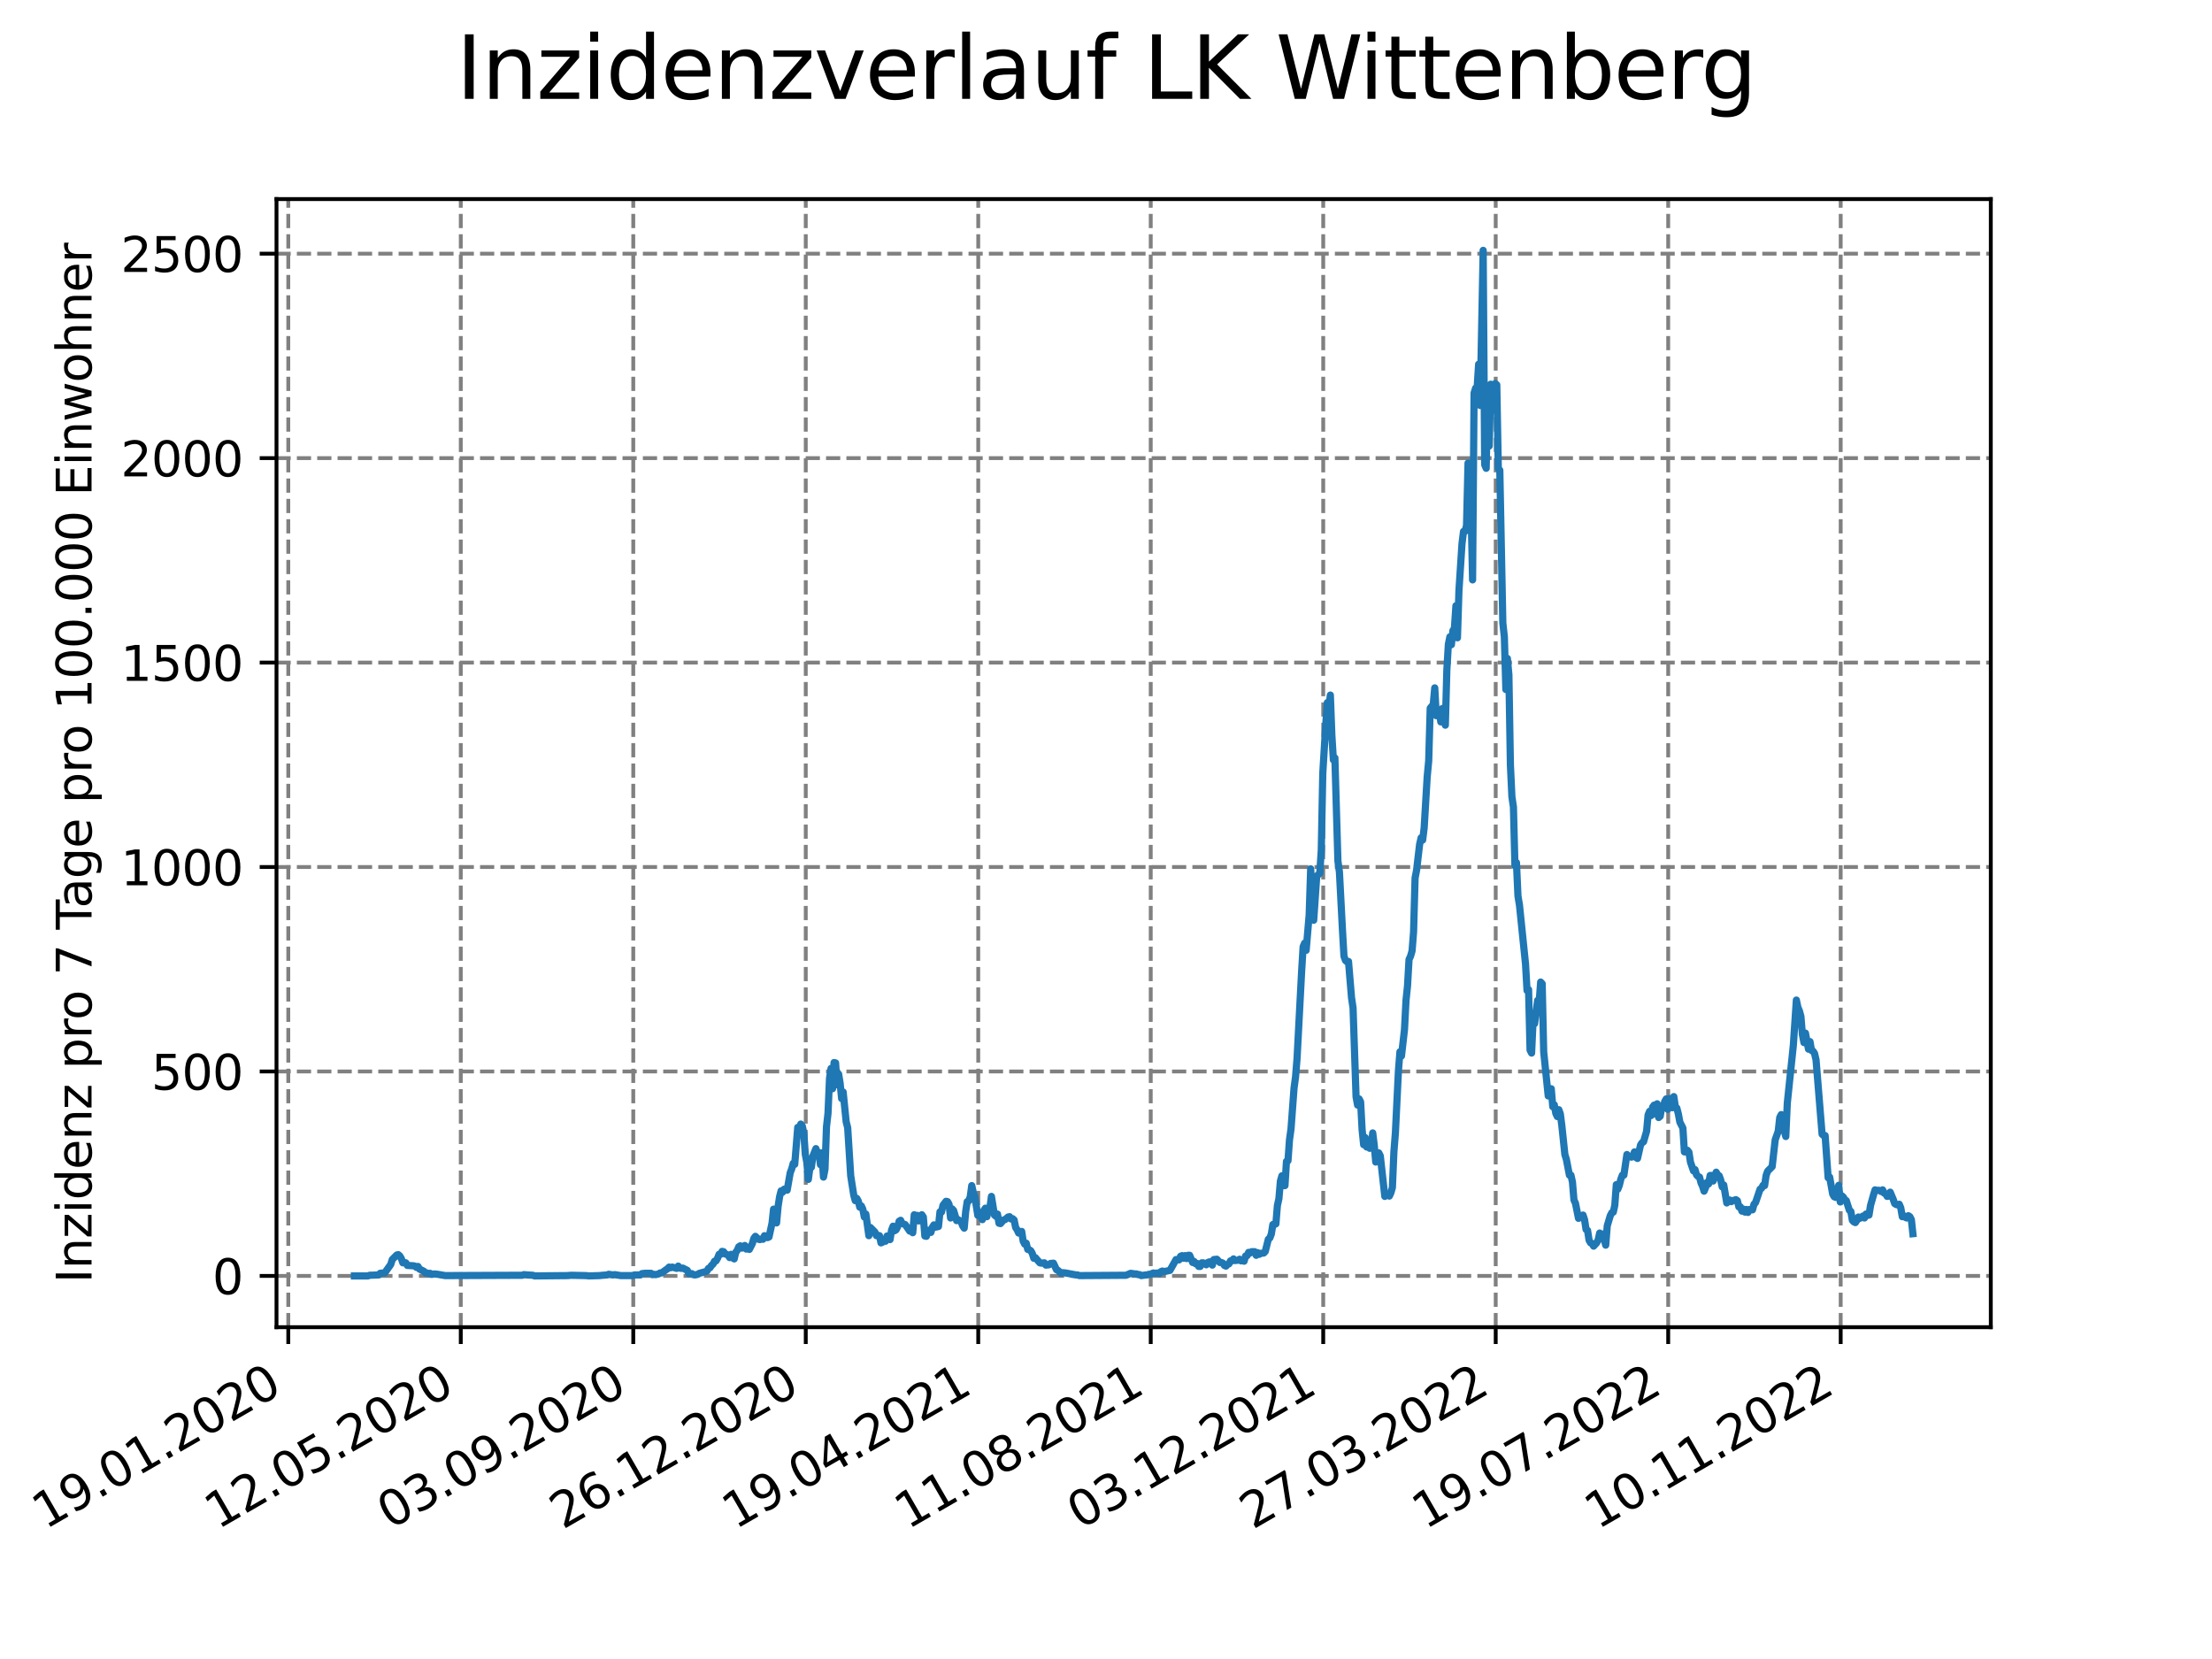 <?xml version="1.0" encoding="utf-8" standalone="no"?>
<!DOCTYPE svg PUBLIC "-//W3C//DTD SVG 1.1//EN"
  "http://www.w3.org/Graphics/SVG/1.1/DTD/svg11.dtd">
<svg xmlns:xlink="http://www.w3.org/1999/xlink" width="460.8pt" height="345.6pt" viewBox="0 0 460.8 345.6" xmlns="http://www.w3.org/2000/svg" version="1.1">
 <defs>
  <style type="text/css">*{stroke-linejoin: round; stroke-linecap: butt}</style>
 </defs>
 <g id="figure_1">
  <g id="patch_1">
   <path d="M 0 345.6 
L 460.8 345.6 
L 460.8 0 
L 0 0 
z
" style="fill: #ffffff"/>
  </g>
  <g id="axes_1">
   <g id="patch_2">
    <path d="M 57.6 276.48 
L 414.72 276.48 
L 414.72 41.472 
L 57.6 41.472 
z
" style="fill: #ffffff"/>
   </g>
   <g id="matplotlib.axis_1">
    <g id="xtick_1">
     <g id="line2d_1">
      <path d="M 60.056 276.48 
L 60.056 41.472 
" clip-path="url(#p9114f74425)" style="fill: none; stroke-dasharray: 2.96,1.28; stroke-dashoffset: 0; stroke: #808080; stroke-width: 0.8"/>
     </g>
     <g id="line2d_2">
      <defs>
       <path id="mb048b7b4c1" d="M 0 0 
L 0 3.5 
" style="stroke: #000000; stroke-width: 0.8"/>
      </defs>
      <g>
       <use xlink:href="#mb048b7b4c1" x="60.056" y="276.48" style="stroke: #000000; stroke-width: 0.8"/>
      </g>
     </g>
     <g id="text_1">
      <!-- 19.01.2020 -->
      <g transform="translate(9.431 318.689) rotate(-30) scale(0.1 -0.1)">
       <defs>
        <path id="DejaVuSans-31" d="M 794 531 
L 1825 531 
L 1825 4091 
L 703 3866 
L 703 4441 
L 1819 4666 
L 2450 4666 
L 2450 531 
L 3481 531 
L 3481 0 
L 794 0 
L 794 531 
z
" transform="scale(0.016)"/>
        <path id="DejaVuSans-39" d="M 703 97 
L 703 672 
Q 941 559 1184 500 
Q 1428 441 1663 441 
Q 2288 441 2617 861 
Q 2947 1281 2994 2138 
Q 2813 1869 2534 1725 
Q 2256 1581 1919 1581 
Q 1219 1581 811 2004 
Q 403 2428 403 3163 
Q 403 3881 828 4315 
Q 1253 4750 1959 4750 
Q 2769 4750 3195 4129 
Q 3622 3509 3622 2328 
Q 3622 1225 3098 567 
Q 2575 -91 1691 -91 
Q 1453 -91 1209 -44 
Q 966 3 703 97 
z
M 1959 2075 
Q 2384 2075 2632 2365 
Q 2881 2656 2881 3163 
Q 2881 3666 2632 3958 
Q 2384 4250 1959 4250 
Q 1534 4250 1286 3958 
Q 1038 3666 1038 3163 
Q 1038 2656 1286 2365 
Q 1534 2075 1959 2075 
z
" transform="scale(0.016)"/>
        <path id="DejaVuSans-2e" d="M 684 794 
L 1344 794 
L 1344 0 
L 684 0 
L 684 794 
z
" transform="scale(0.016)"/>
        <path id="DejaVuSans-30" d="M 2034 4250 
Q 1547 4250 1301 3770 
Q 1056 3291 1056 2328 
Q 1056 1369 1301 889 
Q 1547 409 2034 409 
Q 2525 409 2770 889 
Q 3016 1369 3016 2328 
Q 3016 3291 2770 3770 
Q 2525 4250 2034 4250 
z
M 2034 4750 
Q 2819 4750 3233 4129 
Q 3647 3509 3647 2328 
Q 3647 1150 3233 529 
Q 2819 -91 2034 -91 
Q 1250 -91 836 529 
Q 422 1150 422 2328 
Q 422 3509 836 4129 
Q 1250 4750 2034 4750 
z
" transform="scale(0.016)"/>
        <path id="DejaVuSans-32" d="M 1228 531 
L 3431 531 
L 3431 0 
L 469 0 
L 469 531 
Q 828 903 1448 1529 
Q 2069 2156 2228 2338 
Q 2531 2678 2651 2914 
Q 2772 3150 2772 3378 
Q 2772 3750 2511 3984 
Q 2250 4219 1831 4219 
Q 1534 4219 1204 4116 
Q 875 4013 500 3803 
L 500 4441 
Q 881 4594 1212 4672 
Q 1544 4750 1819 4750 
Q 2544 4750 2975 4387 
Q 3406 4025 3406 3419 
Q 3406 3131 3298 2873 
Q 3191 2616 2906 2266 
Q 2828 2175 2409 1742 
Q 1991 1309 1228 531 
z
" transform="scale(0.016)"/>
       </defs>
       <use xlink:href="#DejaVuSans-31"/>
       <use xlink:href="#DejaVuSans-39" x="63.623"/>
       <use xlink:href="#DejaVuSans-2e" x="127.246"/>
       <use xlink:href="#DejaVuSans-30" x="159.033"/>
       <use xlink:href="#DejaVuSans-31" x="222.656"/>
       <use xlink:href="#DejaVuSans-2e" x="286.279"/>
       <use xlink:href="#DejaVuSans-32" x="318.066"/>
       <use xlink:href="#DejaVuSans-30" x="381.689"/>
       <use xlink:href="#DejaVuSans-32" x="445.312"/>
       <use xlink:href="#DejaVuSans-30" x="508.936"/>
      </g>
     </g>
    </g>
    <g id="xtick_2">
     <g id="line2d_3">
      <path d="M 95.989 276.48 
L 95.989 41.472 
" clip-path="url(#p9114f74425)" style="fill: none; stroke-dasharray: 2.96,1.28; stroke-dashoffset: 0; stroke: #808080; stroke-width: 0.8"/>
     </g>
     <g id="line2d_4">
      <g>
       <use xlink:href="#mb048b7b4c1" x="95.989" y="276.48" style="stroke: #000000; stroke-width: 0.8"/>
      </g>
     </g>
     <g id="text_2">
      <!-- 12.05.2020 -->
      <g transform="translate(45.363 318.689) rotate(-30) scale(0.1 -0.1)">
       <defs>
        <path id="DejaVuSans-35" d="M 691 4666 
L 3169 4666 
L 3169 4134 
L 1269 4134 
L 1269 2991 
Q 1406 3038 1543 3061 
Q 1681 3084 1819 3084 
Q 2600 3084 3056 2656 
Q 3513 2228 3513 1497 
Q 3513 744 3044 326 
Q 2575 -91 1722 -91 
Q 1428 -91 1123 -41 
Q 819 9 494 109 
L 494 744 
Q 775 591 1075 516 
Q 1375 441 1709 441 
Q 2250 441 2565 725 
Q 2881 1009 2881 1497 
Q 2881 1984 2565 2268 
Q 2250 2553 1709 2553 
Q 1456 2553 1204 2497 
Q 953 2441 691 2322 
L 691 4666 
z
" transform="scale(0.016)"/>
       </defs>
       <use xlink:href="#DejaVuSans-31"/>
       <use xlink:href="#DejaVuSans-32" x="63.623"/>
       <use xlink:href="#DejaVuSans-2e" x="127.246"/>
       <use xlink:href="#DejaVuSans-30" x="159.033"/>
       <use xlink:href="#DejaVuSans-35" x="222.656"/>
       <use xlink:href="#DejaVuSans-2e" x="286.279"/>
       <use xlink:href="#DejaVuSans-32" x="318.066"/>
       <use xlink:href="#DejaVuSans-30" x="381.689"/>
       <use xlink:href="#DejaVuSans-32" x="445.312"/>
       <use xlink:href="#DejaVuSans-30" x="508.936"/>
      </g>
     </g>
    </g>
    <g id="xtick_3">
     <g id="line2d_5">
      <path d="M 131.921 276.48 
L 131.921 41.472 
" clip-path="url(#p9114f74425)" style="fill: none; stroke-dasharray: 2.96,1.28; stroke-dashoffset: 0; stroke: #808080; stroke-width: 0.8"/>
     </g>
     <g id="line2d_6">
      <g>
       <use xlink:href="#mb048b7b4c1" x="131.921" y="276.48" style="stroke: #000000; stroke-width: 0.8"/>
      </g>
     </g>
     <g id="text_3">
      <!-- 03.09.2020 -->
      <g transform="translate(81.296 318.689) rotate(-30) scale(0.1 -0.1)">
       <defs>
        <path id="DejaVuSans-33" d="M 2597 2516 
Q 3050 2419 3304 2112 
Q 3559 1806 3559 1356 
Q 3559 666 3084 287 
Q 2609 -91 1734 -91 
Q 1441 -91 1130 -33 
Q 819 25 488 141 
L 488 750 
Q 750 597 1062 519 
Q 1375 441 1716 441 
Q 2309 441 2620 675 
Q 2931 909 2931 1356 
Q 2931 1769 2642 2001 
Q 2353 2234 1838 2234 
L 1294 2234 
L 1294 2753 
L 1863 2753 
Q 2328 2753 2575 2939 
Q 2822 3125 2822 3475 
Q 2822 3834 2567 4026 
Q 2313 4219 1838 4219 
Q 1578 4219 1281 4162 
Q 984 4106 628 3988 
L 628 4550 
Q 988 4650 1302 4700 
Q 1616 4750 1894 4750 
Q 2613 4750 3031 4423 
Q 3450 4097 3450 3541 
Q 3450 3153 3228 2886 
Q 3006 2619 2597 2516 
z
" transform="scale(0.016)"/>
       </defs>
       <use xlink:href="#DejaVuSans-30"/>
       <use xlink:href="#DejaVuSans-33" x="63.623"/>
       <use xlink:href="#DejaVuSans-2e" x="127.246"/>
       <use xlink:href="#DejaVuSans-30" x="159.033"/>
       <use xlink:href="#DejaVuSans-39" x="222.656"/>
       <use xlink:href="#DejaVuSans-2e" x="286.279"/>
       <use xlink:href="#DejaVuSans-32" x="318.066"/>
       <use xlink:href="#DejaVuSans-30" x="381.689"/>
       <use xlink:href="#DejaVuSans-32" x="445.312"/>
       <use xlink:href="#DejaVuSans-30" x="508.936"/>
      </g>
     </g>
    </g>
    <g id="xtick_4">
     <g id="line2d_7">
      <path d="M 167.854 276.48 
L 167.854 41.472 
" clip-path="url(#p9114f74425)" style="fill: none; stroke-dasharray: 2.96,1.28; stroke-dashoffset: 0; stroke: #808080; stroke-width: 0.8"/>
     </g>
     <g id="line2d_8">
      <g>
       <use xlink:href="#mb048b7b4c1" x="167.854" y="276.48" style="stroke: #000000; stroke-width: 0.8"/>
      </g>
     </g>
     <g id="text_4">
      <!-- 26.12.2020 -->
      <g transform="translate(117.229 318.689) rotate(-30) scale(0.1 -0.1)">
       <defs>
        <path id="DejaVuSans-36" d="M 2113 2584 
Q 1688 2584 1439 2293 
Q 1191 2003 1191 1497 
Q 1191 994 1439 701 
Q 1688 409 2113 409 
Q 2538 409 2786 701 
Q 3034 994 3034 1497 
Q 3034 2003 2786 2293 
Q 2538 2584 2113 2584 
z
M 3366 4563 
L 3366 3988 
Q 3128 4100 2886 4159 
Q 2644 4219 2406 4219 
Q 1781 4219 1451 3797 
Q 1122 3375 1075 2522 
Q 1259 2794 1537 2939 
Q 1816 3084 2150 3084 
Q 2853 3084 3261 2657 
Q 3669 2231 3669 1497 
Q 3669 778 3244 343 
Q 2819 -91 2113 -91 
Q 1303 -91 875 529 
Q 447 1150 447 2328 
Q 447 3434 972 4092 
Q 1497 4750 2381 4750 
Q 2619 4750 2861 4703 
Q 3103 4656 3366 4563 
z
" transform="scale(0.016)"/>
       </defs>
       <use xlink:href="#DejaVuSans-32"/>
       <use xlink:href="#DejaVuSans-36" x="63.623"/>
       <use xlink:href="#DejaVuSans-2e" x="127.246"/>
       <use xlink:href="#DejaVuSans-31" x="159.033"/>
       <use xlink:href="#DejaVuSans-32" x="222.656"/>
       <use xlink:href="#DejaVuSans-2e" x="286.279"/>
       <use xlink:href="#DejaVuSans-32" x="318.066"/>
       <use xlink:href="#DejaVuSans-30" x="381.689"/>
       <use xlink:href="#DejaVuSans-32" x="445.312"/>
       <use xlink:href="#DejaVuSans-30" x="508.936"/>
      </g>
     </g>
    </g>
    <g id="xtick_5">
     <g id="line2d_9">
      <path d="M 203.786 276.48 
L 203.786 41.472 
" clip-path="url(#p9114f74425)" style="fill: none; stroke-dasharray: 2.96,1.28; stroke-dashoffset: 0; stroke: #808080; stroke-width: 0.8"/>
     </g>
     <g id="line2d_10">
      <g>
       <use xlink:href="#mb048b7b4c1" x="203.786" y="276.48" style="stroke: #000000; stroke-width: 0.8"/>
      </g>
     </g>
     <g id="text_5">
      <!-- 19.04.2021 -->
      <g transform="translate(153.161 318.689) rotate(-30) scale(0.1 -0.1)">
       <defs>
        <path id="DejaVuSans-34" d="M 2419 4116 
L 825 1625 
L 2419 1625 
L 2419 4116 
z
M 2253 4666 
L 3047 4666 
L 3047 1625 
L 3713 1625 
L 3713 1100 
L 3047 1100 
L 3047 0 
L 2419 0 
L 2419 1100 
L 313 1100 
L 313 1709 
L 2253 4666 
z
" transform="scale(0.016)"/>
       </defs>
       <use xlink:href="#DejaVuSans-31"/>
       <use xlink:href="#DejaVuSans-39" x="63.623"/>
       <use xlink:href="#DejaVuSans-2e" x="127.246"/>
       <use xlink:href="#DejaVuSans-30" x="159.033"/>
       <use xlink:href="#DejaVuSans-34" x="222.656"/>
       <use xlink:href="#DejaVuSans-2e" x="286.279"/>
       <use xlink:href="#DejaVuSans-32" x="318.066"/>
       <use xlink:href="#DejaVuSans-30" x="381.689"/>
       <use xlink:href="#DejaVuSans-32" x="445.312"/>
       <use xlink:href="#DejaVuSans-31" x="508.936"/>
      </g>
     </g>
    </g>
    <g id="xtick_6">
     <g id="line2d_11">
      <path d="M 239.719 276.48 
L 239.719 41.472 
" clip-path="url(#p9114f74425)" style="fill: none; stroke-dasharray: 2.96,1.28; stroke-dashoffset: 0; stroke: #808080; stroke-width: 0.8"/>
     </g>
     <g id="line2d_12">
      <g>
       <use xlink:href="#mb048b7b4c1" x="239.719" y="276.48" style="stroke: #000000; stroke-width: 0.8"/>
      </g>
     </g>
     <g id="text_6">
      <!-- 11.08.2021 -->
      <g transform="translate(189.094 318.689) rotate(-30) scale(0.1 -0.1)">
       <defs>
        <path id="DejaVuSans-38" d="M 2034 2216 
Q 1584 2216 1326 1975 
Q 1069 1734 1069 1313 
Q 1069 891 1326 650 
Q 1584 409 2034 409 
Q 2484 409 2743 651 
Q 3003 894 3003 1313 
Q 3003 1734 2745 1975 
Q 2488 2216 2034 2216 
z
M 1403 2484 
Q 997 2584 770 2862 
Q 544 3141 544 3541 
Q 544 4100 942 4425 
Q 1341 4750 2034 4750 
Q 2731 4750 3128 4425 
Q 3525 4100 3525 3541 
Q 3525 3141 3298 2862 
Q 3072 2584 2669 2484 
Q 3125 2378 3379 2068 
Q 3634 1759 3634 1313 
Q 3634 634 3220 271 
Q 2806 -91 2034 -91 
Q 1263 -91 848 271 
Q 434 634 434 1313 
Q 434 1759 690 2068 
Q 947 2378 1403 2484 
z
M 1172 3481 
Q 1172 3119 1398 2916 
Q 1625 2713 2034 2713 
Q 2441 2713 2670 2916 
Q 2900 3119 2900 3481 
Q 2900 3844 2670 4047 
Q 2441 4250 2034 4250 
Q 1625 4250 1398 4047 
Q 1172 3844 1172 3481 
z
" transform="scale(0.016)"/>
       </defs>
       <use xlink:href="#DejaVuSans-31"/>
       <use xlink:href="#DejaVuSans-31" x="63.623"/>
       <use xlink:href="#DejaVuSans-2e" x="127.246"/>
       <use xlink:href="#DejaVuSans-30" x="159.033"/>
       <use xlink:href="#DejaVuSans-38" x="222.656"/>
       <use xlink:href="#DejaVuSans-2e" x="286.279"/>
       <use xlink:href="#DejaVuSans-32" x="318.066"/>
       <use xlink:href="#DejaVuSans-30" x="381.689"/>
       <use xlink:href="#DejaVuSans-32" x="445.312"/>
       <use xlink:href="#DejaVuSans-31" x="508.936"/>
      </g>
     </g>
    </g>
    <g id="xtick_7">
     <g id="line2d_13">
      <path d="M 275.652 276.48 
L 275.652 41.472 
" clip-path="url(#p9114f74425)" style="fill: none; stroke-dasharray: 2.96,1.28; stroke-dashoffset: 0; stroke: #808080; stroke-width: 0.8"/>
     </g>
     <g id="line2d_14">
      <g>
       <use xlink:href="#mb048b7b4c1" x="275.652" y="276.48" style="stroke: #000000; stroke-width: 0.8"/>
      </g>
     </g>
     <g id="text_7">
      <!-- 03.12.2021 -->
      <g transform="translate(225.027 318.689) rotate(-30) scale(0.1 -0.1)">
       <use xlink:href="#DejaVuSans-30"/>
       <use xlink:href="#DejaVuSans-33" x="63.623"/>
       <use xlink:href="#DejaVuSans-2e" x="127.246"/>
       <use xlink:href="#DejaVuSans-31" x="159.033"/>
       <use xlink:href="#DejaVuSans-32" x="222.656"/>
       <use xlink:href="#DejaVuSans-2e" x="286.279"/>
       <use xlink:href="#DejaVuSans-32" x="318.066"/>
       <use xlink:href="#DejaVuSans-30" x="381.689"/>
       <use xlink:href="#DejaVuSans-32" x="445.312"/>
       <use xlink:href="#DejaVuSans-31" x="508.936"/>
      </g>
     </g>
    </g>
    <g id="xtick_8">
     <g id="line2d_15">
      <path d="M 311.584 276.48 
L 311.584 41.472 
" clip-path="url(#p9114f74425)" style="fill: none; stroke-dasharray: 2.96,1.28; stroke-dashoffset: 0; stroke: #808080; stroke-width: 0.8"/>
     </g>
     <g id="line2d_16">
      <g>
       <use xlink:href="#mb048b7b4c1" x="311.584" y="276.48" style="stroke: #000000; stroke-width: 0.8"/>
      </g>
     </g>
     <g id="text_8">
      <!-- 27.03.2022 -->
      <g transform="translate(260.959 318.689) rotate(-30) scale(0.1 -0.1)">
       <defs>
        <path id="DejaVuSans-37" d="M 525 4666 
L 3525 4666 
L 3525 4397 
L 1831 0 
L 1172 0 
L 2766 4134 
L 525 4134 
L 525 4666 
z
" transform="scale(0.016)"/>
       </defs>
       <use xlink:href="#DejaVuSans-32"/>
       <use xlink:href="#DejaVuSans-37" x="63.623"/>
       <use xlink:href="#DejaVuSans-2e" x="127.246"/>
       <use xlink:href="#DejaVuSans-30" x="159.033"/>
       <use xlink:href="#DejaVuSans-33" x="222.656"/>
       <use xlink:href="#DejaVuSans-2e" x="286.279"/>
       <use xlink:href="#DejaVuSans-32" x="318.066"/>
       <use xlink:href="#DejaVuSans-30" x="381.689"/>
       <use xlink:href="#DejaVuSans-32" x="445.312"/>
       <use xlink:href="#DejaVuSans-32" x="508.936"/>
      </g>
     </g>
    </g>
    <g id="xtick_9">
     <g id="line2d_17">
      <path d="M 347.517 276.48 
L 347.517 41.472 
" clip-path="url(#p9114f74425)" style="fill: none; stroke-dasharray: 2.96,1.28; stroke-dashoffset: 0; stroke: #808080; stroke-width: 0.8"/>
     </g>
     <g id="line2d_18">
      <g>
       <use xlink:href="#mb048b7b4c1" x="347.517" y="276.48" style="stroke: #000000; stroke-width: 0.8"/>
      </g>
     </g>
     <g id="text_9">
      <!-- 19.07.2022 -->
      <g transform="translate(296.892 318.689) rotate(-30) scale(0.1 -0.1)">
       <use xlink:href="#DejaVuSans-31"/>
       <use xlink:href="#DejaVuSans-39" x="63.623"/>
       <use xlink:href="#DejaVuSans-2e" x="127.246"/>
       <use xlink:href="#DejaVuSans-30" x="159.033"/>
       <use xlink:href="#DejaVuSans-37" x="222.656"/>
       <use xlink:href="#DejaVuSans-2e" x="286.279"/>
       <use xlink:href="#DejaVuSans-32" x="318.066"/>
       <use xlink:href="#DejaVuSans-30" x="381.689"/>
       <use xlink:href="#DejaVuSans-32" x="445.312"/>
       <use xlink:href="#DejaVuSans-32" x="508.936"/>
      </g>
     </g>
    </g>
    <g id="xtick_10">
     <g id="line2d_19">
      <path d="M 383.45 276.48 
L 383.45 41.472 
" clip-path="url(#p9114f74425)" style="fill: none; stroke-dasharray: 2.96,1.28; stroke-dashoffset: 0; stroke: #808080; stroke-width: 0.8"/>
     </g>
     <g id="line2d_20">
      <g>
       <use xlink:href="#mb048b7b4c1" x="383.45" y="276.48" style="stroke: #000000; stroke-width: 0.8"/>
      </g>
     </g>
     <g id="text_10">
      <!-- 10.11.2022 -->
      <g transform="translate(332.824 318.689) rotate(-30) scale(0.1 -0.1)">
       <use xlink:href="#DejaVuSans-31"/>
       <use xlink:href="#DejaVuSans-30" x="63.623"/>
       <use xlink:href="#DejaVuSans-2e" x="127.246"/>
       <use xlink:href="#DejaVuSans-31" x="159.033"/>
       <use xlink:href="#DejaVuSans-31" x="222.656"/>
       <use xlink:href="#DejaVuSans-2e" x="286.279"/>
       <use xlink:href="#DejaVuSans-32" x="318.066"/>
       <use xlink:href="#DejaVuSans-30" x="381.689"/>
       <use xlink:href="#DejaVuSans-32" x="445.312"/>
       <use xlink:href="#DejaVuSans-32" x="508.936"/>
      </g>
     </g>
    </g>
   </g>
   <g id="matplotlib.axis_2">
    <g id="ytick_1">
     <g id="line2d_21">
      <path d="M 57.6 265.798 
L 414.72 265.798 
" clip-path="url(#p9114f74425)" style="fill: none; stroke-dasharray: 2.96,1.28; stroke-dashoffset: 0; stroke: #808080; stroke-width: 0.8"/>
     </g>
     <g id="line2d_22">
      <defs>
       <path id="m164d391564" d="M 0 0 
L -3.5 0 
" style="stroke: #000000; stroke-width: 0.8"/>
      </defs>
      <g>
       <use xlink:href="#m164d391564" x="57.6" y="265.798" style="stroke: #000000; stroke-width: 0.8"/>
      </g>
     </g>
     <g id="text_11">
      <!-- 0 -->
      <g transform="translate(44.237 269.597) scale(0.1 -0.1)">
       <use xlink:href="#DejaVuSans-30"/>
      </g>
     </g>
    </g>
    <g id="ytick_2">
     <g id="line2d_23">
      <path d="M 57.6 223.208 
L 414.72 223.208 
" clip-path="url(#p9114f74425)" style="fill: none; stroke-dasharray: 2.96,1.28; stroke-dashoffset: 0; stroke: #808080; stroke-width: 0.8"/>
     </g>
     <g id="line2d_24">
      <g>
       <use xlink:href="#m164d391564" x="57.6" y="223.208" style="stroke: #000000; stroke-width: 0.8"/>
      </g>
     </g>
     <g id="text_12">
      <!-- 500 -->
      <g transform="translate(31.512 227.007) scale(0.1 -0.1)">
       <use xlink:href="#DejaVuSans-35"/>
       <use xlink:href="#DejaVuSans-30" x="63.623"/>
       <use xlink:href="#DejaVuSans-30" x="127.246"/>
      </g>
     </g>
    </g>
    <g id="ytick_3">
     <g id="line2d_25">
      <path d="M 57.6 180.618 
L 414.72 180.618 
" clip-path="url(#p9114f74425)" style="fill: none; stroke-dasharray: 2.96,1.28; stroke-dashoffset: 0; stroke: #808080; stroke-width: 0.8"/>
     </g>
     <g id="line2d_26">
      <g>
       <use xlink:href="#m164d391564" x="57.6" y="180.618" style="stroke: #000000; stroke-width: 0.8"/>
      </g>
     </g>
     <g id="text_13">
      <!-- 1000 -->
      <g transform="translate(25.15 184.417) scale(0.1 -0.1)">
       <use xlink:href="#DejaVuSans-31"/>
       <use xlink:href="#DejaVuSans-30" x="63.623"/>
       <use xlink:href="#DejaVuSans-30" x="127.246"/>
       <use xlink:href="#DejaVuSans-30" x="190.869"/>
      </g>
     </g>
    </g>
    <g id="ytick_4">
     <g id="line2d_27">
      <path d="M 57.6 138.028 
L 414.72 138.028 
" clip-path="url(#p9114f74425)" style="fill: none; stroke-dasharray: 2.96,1.28; stroke-dashoffset: 0; stroke: #808080; stroke-width: 0.8"/>
     </g>
     <g id="line2d_28">
      <g>
       <use xlink:href="#m164d391564" x="57.6" y="138.028" style="stroke: #000000; stroke-width: 0.8"/>
      </g>
     </g>
     <g id="text_14">
      <!-- 1500 -->
      <g transform="translate(25.15 141.827) scale(0.1 -0.1)">
       <use xlink:href="#DejaVuSans-31"/>
       <use xlink:href="#DejaVuSans-35" x="63.623"/>
       <use xlink:href="#DejaVuSans-30" x="127.246"/>
       <use xlink:href="#DejaVuSans-30" x="190.869"/>
      </g>
     </g>
    </g>
    <g id="ytick_5">
     <g id="line2d_29">
      <path d="M 57.6 95.438 
L 414.72 95.438 
" clip-path="url(#p9114f74425)" style="fill: none; stroke-dasharray: 2.96,1.28; stroke-dashoffset: 0; stroke: #808080; stroke-width: 0.8"/>
     </g>
     <g id="line2d_30">
      <g>
       <use xlink:href="#m164d391564" x="57.6" y="95.438" style="stroke: #000000; stroke-width: 0.8"/>
      </g>
     </g>
     <g id="text_15">
      <!-- 2000 -->
      <g transform="translate(25.15 99.237) scale(0.1 -0.1)">
       <use xlink:href="#DejaVuSans-32"/>
       <use xlink:href="#DejaVuSans-30" x="63.623"/>
       <use xlink:href="#DejaVuSans-30" x="127.246"/>
       <use xlink:href="#DejaVuSans-30" x="190.869"/>
      </g>
     </g>
    </g>
    <g id="ytick_6">
     <g id="line2d_31">
      <path d="M 57.6 52.848 
L 414.72 52.848 
" clip-path="url(#p9114f74425)" style="fill: none; stroke-dasharray: 2.96,1.28; stroke-dashoffset: 0; stroke: #808080; stroke-width: 0.8"/>
     </g>
     <g id="line2d_32">
      <g>
       <use xlink:href="#m164d391564" x="57.6" y="52.848" style="stroke: #000000; stroke-width: 0.8"/>
      </g>
     </g>
     <g id="text_16">
      <!-- 2500 -->
      <g transform="translate(25.15 56.647) scale(0.1 -0.1)">
       <use xlink:href="#DejaVuSans-32"/>
       <use xlink:href="#DejaVuSans-35" x="63.623"/>
       <use xlink:href="#DejaVuSans-30" x="127.246"/>
       <use xlink:href="#DejaVuSans-30" x="190.869"/>
      </g>
     </g>
    </g>
    <g id="text_17">
     <!-- Inzidenz pro 7 Tage pro 100.000 Einwohner -->
     <g transform="translate(19.07 267.301) rotate(-90) scale(0.1 -0.1)">
      <defs>
       <path id="DejaVuSans-49" d="M 628 4666 
L 1259 4666 
L 1259 0 
L 628 0 
L 628 4666 
z
" transform="scale(0.016)"/>
       <path id="DejaVuSans-6e" d="M 3513 2113 
L 3513 0 
L 2938 0 
L 2938 2094 
Q 2938 2591 2744 2837 
Q 2550 3084 2163 3084 
Q 1697 3084 1428 2787 
Q 1159 2491 1159 1978 
L 1159 0 
L 581 0 
L 581 3500 
L 1159 3500 
L 1159 2956 
Q 1366 3272 1645 3428 
Q 1925 3584 2291 3584 
Q 2894 3584 3203 3211 
Q 3513 2838 3513 2113 
z
" transform="scale(0.016)"/>
       <path id="DejaVuSans-7a" d="M 353 3500 
L 3084 3500 
L 3084 2975 
L 922 459 
L 3084 459 
L 3084 0 
L 275 0 
L 275 525 
L 2438 3041 
L 353 3041 
L 353 3500 
z
" transform="scale(0.016)"/>
       <path id="DejaVuSans-69" d="M 603 3500 
L 1178 3500 
L 1178 0 
L 603 0 
L 603 3500 
z
M 603 4863 
L 1178 4863 
L 1178 4134 
L 603 4134 
L 603 4863 
z
" transform="scale(0.016)"/>
       <path id="DejaVuSans-64" d="M 2906 2969 
L 2906 4863 
L 3481 4863 
L 3481 0 
L 2906 0 
L 2906 525 
Q 2725 213 2448 61 
Q 2172 -91 1784 -91 
Q 1150 -91 751 415 
Q 353 922 353 1747 
Q 353 2572 751 3078 
Q 1150 3584 1784 3584 
Q 2172 3584 2448 3432 
Q 2725 3281 2906 2969 
z
M 947 1747 
Q 947 1113 1208 752 
Q 1469 391 1925 391 
Q 2381 391 2643 752 
Q 2906 1113 2906 1747 
Q 2906 2381 2643 2742 
Q 2381 3103 1925 3103 
Q 1469 3103 1208 2742 
Q 947 2381 947 1747 
z
" transform="scale(0.016)"/>
       <path id="DejaVuSans-65" d="M 3597 1894 
L 3597 1613 
L 953 1613 
Q 991 1019 1311 708 
Q 1631 397 2203 397 
Q 2534 397 2845 478 
Q 3156 559 3463 722 
L 3463 178 
Q 3153 47 2828 -22 
Q 2503 -91 2169 -91 
Q 1331 -91 842 396 
Q 353 884 353 1716 
Q 353 2575 817 3079 
Q 1281 3584 2069 3584 
Q 2775 3584 3186 3129 
Q 3597 2675 3597 1894 
z
M 3022 2063 
Q 3016 2534 2758 2815 
Q 2500 3097 2075 3097 
Q 1594 3097 1305 2825 
Q 1016 2553 972 2059 
L 3022 2063 
z
" transform="scale(0.016)"/>
       <path id="DejaVuSans-20" transform="scale(0.016)"/>
       <path id="DejaVuSans-70" d="M 1159 525 
L 1159 -1331 
L 581 -1331 
L 581 3500 
L 1159 3500 
L 1159 2969 
Q 1341 3281 1617 3432 
Q 1894 3584 2278 3584 
Q 2916 3584 3314 3078 
Q 3713 2572 3713 1747 
Q 3713 922 3314 415 
Q 2916 -91 2278 -91 
Q 1894 -91 1617 61 
Q 1341 213 1159 525 
z
M 3116 1747 
Q 3116 2381 2855 2742 
Q 2594 3103 2138 3103 
Q 1681 3103 1420 2742 
Q 1159 2381 1159 1747 
Q 1159 1113 1420 752 
Q 1681 391 2138 391 
Q 2594 391 2855 752 
Q 3116 1113 3116 1747 
z
" transform="scale(0.016)"/>
       <path id="DejaVuSans-72" d="M 2631 2963 
Q 2534 3019 2420 3045 
Q 2306 3072 2169 3072 
Q 1681 3072 1420 2755 
Q 1159 2438 1159 1844 
L 1159 0 
L 581 0 
L 581 3500 
L 1159 3500 
L 1159 2956 
Q 1341 3275 1631 3429 
Q 1922 3584 2338 3584 
Q 2397 3584 2469 3576 
Q 2541 3569 2628 3553 
L 2631 2963 
z
" transform="scale(0.016)"/>
       <path id="DejaVuSans-6f" d="M 1959 3097 
Q 1497 3097 1228 2736 
Q 959 2375 959 1747 
Q 959 1119 1226 758 
Q 1494 397 1959 397 
Q 2419 397 2687 759 
Q 2956 1122 2956 1747 
Q 2956 2369 2687 2733 
Q 2419 3097 1959 3097 
z
M 1959 3584 
Q 2709 3584 3137 3096 
Q 3566 2609 3566 1747 
Q 3566 888 3137 398 
Q 2709 -91 1959 -91 
Q 1206 -91 779 398 
Q 353 888 353 1747 
Q 353 2609 779 3096 
Q 1206 3584 1959 3584 
z
" transform="scale(0.016)"/>
       <path id="DejaVuSans-54" d="M -19 4666 
L 3928 4666 
L 3928 4134 
L 2272 4134 
L 2272 0 
L 1638 0 
L 1638 4134 
L -19 4134 
L -19 4666 
z
" transform="scale(0.016)"/>
       <path id="DejaVuSans-61" d="M 2194 1759 
Q 1497 1759 1228 1600 
Q 959 1441 959 1056 
Q 959 750 1161 570 
Q 1363 391 1709 391 
Q 2188 391 2477 730 
Q 2766 1069 2766 1631 
L 2766 1759 
L 2194 1759 
z
M 3341 1997 
L 3341 0 
L 2766 0 
L 2766 531 
Q 2569 213 2275 61 
Q 1981 -91 1556 -91 
Q 1019 -91 701 211 
Q 384 513 384 1019 
Q 384 1609 779 1909 
Q 1175 2209 1959 2209 
L 2766 2209 
L 2766 2266 
Q 2766 2663 2505 2880 
Q 2244 3097 1772 3097 
Q 1472 3097 1187 3025 
Q 903 2953 641 2809 
L 641 3341 
Q 956 3463 1253 3523 
Q 1550 3584 1831 3584 
Q 2591 3584 2966 3190 
Q 3341 2797 3341 1997 
z
" transform="scale(0.016)"/>
       <path id="DejaVuSans-67" d="M 2906 1791 
Q 2906 2416 2648 2759 
Q 2391 3103 1925 3103 
Q 1463 3103 1205 2759 
Q 947 2416 947 1791 
Q 947 1169 1205 825 
Q 1463 481 1925 481 
Q 2391 481 2648 825 
Q 2906 1169 2906 1791 
z
M 3481 434 
Q 3481 -459 3084 -895 
Q 2688 -1331 1869 -1331 
Q 1566 -1331 1297 -1286 
Q 1028 -1241 775 -1147 
L 775 -588 
Q 1028 -725 1275 -790 
Q 1522 -856 1778 -856 
Q 2344 -856 2625 -561 
Q 2906 -266 2906 331 
L 2906 616 
Q 2728 306 2450 153 
Q 2172 0 1784 0 
Q 1141 0 747 490 
Q 353 981 353 1791 
Q 353 2603 747 3093 
Q 1141 3584 1784 3584 
Q 2172 3584 2450 3431 
Q 2728 3278 2906 2969 
L 2906 3500 
L 3481 3500 
L 3481 434 
z
" transform="scale(0.016)"/>
       <path id="DejaVuSans-45" d="M 628 4666 
L 3578 4666 
L 3578 4134 
L 1259 4134 
L 1259 2753 
L 3481 2753 
L 3481 2222 
L 1259 2222 
L 1259 531 
L 3634 531 
L 3634 0 
L 628 0 
L 628 4666 
z
" transform="scale(0.016)"/>
       <path id="DejaVuSans-77" d="M 269 3500 
L 844 3500 
L 1563 769 
L 2278 3500 
L 2956 3500 
L 3675 769 
L 4391 3500 
L 4966 3500 
L 4050 0 
L 3372 0 
L 2619 2869 
L 1863 0 
L 1184 0 
L 269 3500 
z
" transform="scale(0.016)"/>
       <path id="DejaVuSans-68" d="M 3513 2113 
L 3513 0 
L 2938 0 
L 2938 2094 
Q 2938 2591 2744 2837 
Q 2550 3084 2163 3084 
Q 1697 3084 1428 2787 
Q 1159 2491 1159 1978 
L 1159 0 
L 581 0 
L 581 4863 
L 1159 4863 
L 1159 2956 
Q 1366 3272 1645 3428 
Q 1925 3584 2291 3584 
Q 2894 3584 3203 3211 
Q 3513 2838 3513 2113 
z
" transform="scale(0.016)"/>
      </defs>
      <use xlink:href="#DejaVuSans-49"/>
      <use xlink:href="#DejaVuSans-6e" x="29.492"/>
      <use xlink:href="#DejaVuSans-7a" x="92.871"/>
      <use xlink:href="#DejaVuSans-69" x="145.361"/>
      <use xlink:href="#DejaVuSans-64" x="173.145"/>
      <use xlink:href="#DejaVuSans-65" x="236.621"/>
      <use xlink:href="#DejaVuSans-6e" x="298.145"/>
      <use xlink:href="#DejaVuSans-7a" x="361.523"/>
      <use xlink:href="#DejaVuSans-20" x="414.014"/>
      <use xlink:href="#DejaVuSans-70" x="445.801"/>
      <use xlink:href="#DejaVuSans-72" x="509.277"/>
      <use xlink:href="#DejaVuSans-6f" x="548.141"/>
      <use xlink:href="#DejaVuSans-20" x="609.322"/>
      <use xlink:href="#DejaVuSans-37" x="641.109"/>
      <use xlink:href="#DejaVuSans-20" x="704.732"/>
      <use xlink:href="#DejaVuSans-54" x="736.52"/>
      <use xlink:href="#DejaVuSans-61" x="781.104"/>
      <use xlink:href="#DejaVuSans-67" x="842.383"/>
      <use xlink:href="#DejaVuSans-65" x="905.859"/>
      <use xlink:href="#DejaVuSans-20" x="967.383"/>
      <use xlink:href="#DejaVuSans-70" x="999.17"/>
      <use xlink:href="#DejaVuSans-72" x="1062.646"/>
      <use xlink:href="#DejaVuSans-6f" x="1101.51"/>
      <use xlink:href="#DejaVuSans-20" x="1162.691"/>
      <use xlink:href="#DejaVuSans-31" x="1194.479"/>
      <use xlink:href="#DejaVuSans-30" x="1258.102"/>
      <use xlink:href="#DejaVuSans-30" x="1321.725"/>
      <use xlink:href="#DejaVuSans-2e" x="1385.348"/>
      <use xlink:href="#DejaVuSans-30" x="1417.135"/>
      <use xlink:href="#DejaVuSans-30" x="1480.758"/>
      <use xlink:href="#DejaVuSans-30" x="1544.381"/>
      <use xlink:href="#DejaVuSans-20" x="1608.004"/>
      <use xlink:href="#DejaVuSans-45" x="1639.791"/>
      <use xlink:href="#DejaVuSans-69" x="1702.975"/>
      <use xlink:href="#DejaVuSans-6e" x="1730.758"/>
      <use xlink:href="#DejaVuSans-77" x="1794.137"/>
      <use xlink:href="#DejaVuSans-6f" x="1875.924"/>
      <use xlink:href="#DejaVuSans-68" x="1937.105"/>
      <use xlink:href="#DejaVuSans-6e" x="2000.484"/>
      <use xlink:href="#DejaVuSans-65" x="2063.863"/>
      <use xlink:href="#DejaVuSans-72" x="2125.387"/>
     </g>
    </g>
   </g>
   <g id="line2d_33">
    <path d="M 73.833 265.798 
L 76.67 265.798 
L 76.985 265.661 
L 78.876 265.593 
L 79.191 265.252 
L 79.822 265.184 
L 80.137 265.184 
L 81.397 263.412 
L 81.713 262.389 
L 82.658 261.435 
L 82.973 261.367 
L 83.289 261.639 
L 83.604 262.185 
L 83.919 263.071 
L 84.234 263.003 
L 84.549 263.071 
L 84.865 263.616 
L 86.125 263.685 
L 86.441 263.753 
L 86.756 264.025 
L 87.071 263.821 
L 87.386 264.366 
L 88.332 264.843 
L 88.647 265.184 
L 88.962 265.184 
L 89.277 265.321 
L 89.593 265.252 
L 89.908 265.457 
L 90.538 265.389 
L 91.169 265.457 
L 92.745 265.73 
L 108.82 265.661 
L 109.135 265.525 
L 109.765 265.593 
L 111.026 265.661 
L 111.341 265.798 
L 118.276 265.73 
L 118.906 265.661 
L 122.058 265.73 
L 122.689 265.798 
L 124.895 265.73 
L 125.525 265.661 
L 126.471 265.593 
L 126.786 265.457 
L 127.732 265.593 
L 128.047 265.525 
L 129.308 265.73 
L 131.829 265.73 
L 132.144 265.593 
L 133.405 265.593 
L 133.72 265.321 
L 134.351 265.252 
L 135.612 265.252 
L 135.927 265.525 
L 136.242 265.457 
L 136.557 265.525 
L 137.188 265.389 
L 137.503 265.184 
L 137.818 265.184 
L 138.764 264.503 
L 139.079 264.298 
L 139.394 263.957 
L 139.709 264.094 
L 140.024 263.957 
L 140.97 264.23 
L 141.285 263.753 
L 141.6 264.162 
L 141.916 264.23 
L 142.231 264.162 
L 143.176 264.639 
L 143.492 265.321 
L 144.122 265.321 
L 144.437 265.525 
L 144.752 265.593 
L 145.383 265.457 
L 145.698 265.252 
L 146.959 264.912 
L 147.274 264.775 
L 147.589 264.23 
L 147.904 264.094 
L 148.22 263.616 
L 148.535 263.344 
L 148.85 262.73 
L 149.165 262.662 
L 149.48 262.117 
L 149.796 261.299 
L 150.111 261.299 
L 150.426 260.685 
L 150.741 260.753 
L 151.056 261.23 
L 151.372 261.299 
L 151.687 261.503 
L 152.002 261.98 
L 152.317 261.299 
L 152.632 262.048 
L 152.948 262.253 
L 153.263 260.89 
L 153.578 260.481 
L 153.893 259.731 
L 154.208 259.526 
L 154.524 260.003 
L 154.839 259.867 
L 155.154 259.458 
L 155.469 260.208 
L 155.784 260.003 
L 156.1 260.276 
L 156.73 259.049 
L 157.045 257.958 
L 157.36 257.549 
L 157.991 258.163 
L 158.306 258.231 
L 158.621 258.095 
L 158.936 258.163 
L 159.252 257.413 
L 159.567 257.549 
L 159.882 257.822 
L 160.197 257.686 
L 160.828 254.823 
L 161.143 251.891 
L 161.458 254.277 
L 161.773 254.754 
L 162.088 251.346 
L 162.404 249.301 
L 162.719 248.074 
L 163.034 248.346 
L 163.349 247.733 
L 163.664 247.733 
L 163.98 247.937 
L 164.61 244.324 
L 164.925 243.506 
L 165.24 242.347 
L 165.556 242.552 
L 166.186 234.849 
L 166.501 235.462 
L 166.816 234.167 
L 167.132 234.576 
L 167.447 236.076 
L 167.762 240.507 
L 168.077 242.143 
L 168.392 245.688 
L 168.708 243.302 
L 169.023 243.165 
L 169.338 240.848 
L 169.968 239.28 
L 170.283 240.166 
L 170.599 240.098 
L 170.914 242.62 
L 171.229 240.166 
L 171.544 245.211 
L 171.859 243.575 
L 172.175 234.712 
L 172.49 231.918 
L 172.805 224.623 
L 173.12 222.578 
L 173.435 226.805 
L 173.751 221.351 
L 174.066 221.419 
L 174.381 225.987 
L 174.696 223.737 
L 175.011 225.646 
L 175.327 228.85 
L 175.642 227.486 
L 176.272 233.69 
L 176.587 234.917 
L 177.218 244.938 
L 177.848 248.96 
L 178.163 250.119 
L 178.479 249.642 
L 178.794 250.187 
L 179.109 251.482 
L 179.424 251.21 
L 179.739 251.891 
L 180.055 253.527 
L 180.37 252.914 
L 181 257.413 
L 181.315 255.709 
L 182.261 256.663 
L 182.576 257.413 
L 182.891 257.345 
L 183.207 257.413 
L 183.522 258.913 
L 183.837 258.776 
L 184.152 258.231 
L 184.467 258.572 
L 184.783 257.481 
L 185.098 257.617 
L 185.413 258.231 
L 185.728 256.254 
L 186.043 255.436 
L 186.359 256.39 
L 186.674 256.186 
L 186.989 255.572 
L 187.304 254.413 
L 187.619 254.209 
L 187.935 254.891 
L 188.565 255.095 
L 189.511 256.459 
L 189.826 256.39 
L 190.141 256.799 
L 190.456 253.05 
L 190.771 253.255 
L 191.087 253.186 
L 191.402 254.345 
L 191.717 253.391 
L 192.032 253.05 
L 192.347 253.527 
L 192.663 257.481 
L 192.978 257.549 
L 193.293 256.595 
L 193.608 256.254 
L 193.923 256.731 
L 194.239 255.641 
L 194.554 255.163 
L 194.869 255.641 
L 195.499 255.504 
L 195.815 252.437 
L 196.13 252.505 
L 196.445 251.073 
L 197.075 250.255 
L 197.391 250.323 
L 197.706 250.869 
L 198.021 253.732 
L 198.336 251.823 
L 198.651 252.164 
L 199.282 254.277 
L 199.597 254.073 
L 200.227 254.55 
L 200.543 255.368 
L 200.858 255.845 
L 201.173 252.368 
L 201.488 250.323 
L 201.803 250.187 
L 202.119 249.301 
L 202.434 246.983 
L 202.749 248.415 
L 203.064 249.233 
L 203.695 253.186 
L 204.01 252.777 
L 204.64 254.073 
L 204.955 252.164 
L 205.271 251.687 
L 205.586 253.459 
L 205.901 251.619 
L 206.216 251.619 
L 206.531 249.233 
L 207.162 253.118 
L 207.477 253.391 
L 207.792 252.914 
L 208.107 254.823 
L 208.423 254.891 
L 209.053 254.141 
L 209.368 254.073 
L 209.999 253.527 
L 210.314 253.459 
L 210.629 253.936 
L 210.944 253.868 
L 211.259 254.141 
L 211.575 255.709 
L 211.89 256.186 
L 212.205 256.868 
L 212.835 256.527 
L 213.151 258.572 
L 213.466 259.185 
L 213.781 258.981 
L 214.096 260.276 
L 214.411 260.344 
L 214.726 260.549 
L 215.042 261.094 
L 215.357 262.117 
L 215.672 261.98 
L 216.618 263.071 
L 216.933 263.139 
L 217.563 263.071 
L 217.878 263.548 
L 218.509 263.48 
L 218.824 263.207 
L 219.454 263.139 
L 220.085 264.503 
L 220.4 264.639 
L 221.03 265.252 
L 221.346 265.116 
L 221.976 265.184 
L 224.182 265.593 
L 224.498 265.593 
L 224.813 265.73 
L 234.584 265.661 
L 235.53 265.252 
L 236.475 265.389 
L 236.79 265.389 
L 237.106 265.525 
L 237.421 265.525 
L 237.736 265.73 
L 238.682 265.593 
L 238.997 265.593 
L 239.312 265.457 
L 239.627 265.457 
L 240.258 265.184 
L 240.573 265.252 
L 241.203 265.184 
L 241.518 265.321 
L 241.834 264.912 
L 242.149 264.775 
L 242.464 264.912 
L 243.725 264.639 
L 244.986 262.389 
L 245.616 262.458 
L 245.931 261.708 
L 246.246 261.571 
L 246.562 262.117 
L 246.877 261.571 
L 247.192 262.185 
L 247.507 261.503 
L 247.822 261.503 
L 248.453 263.003 
L 248.768 262.798 
L 249.083 263.276 
L 249.398 263.207 
L 249.714 263.821 
L 250.029 263.821 
L 250.344 263.071 
L 250.659 263.071 
L 251.29 263.48 
L 251.605 263.003 
L 251.92 262.867 
L 252.235 262.867 
L 252.55 263.548 
L 252.866 262.389 
L 253.496 262.321 
L 254.126 263.003 
L 254.442 263.003 
L 254.757 263.139 
L 255.072 263.616 
L 255.387 263.753 
L 255.702 263.412 
L 256.018 263.276 
L 256.333 262.662 
L 256.648 262.662 
L 256.963 262.253 
L 257.278 262.594 
L 257.909 262.526 
L 258.224 262.321 
L 258.539 262.662 
L 258.854 262.594 
L 259.169 262.73 
L 259.485 261.639 
L 259.8 261.571 
L 260.115 260.89 
L 260.43 261.026 
L 260.745 260.753 
L 261.376 260.753 
L 261.691 261.503 
L 262.006 260.958 
L 262.321 261.299 
L 262.637 261.094 
L 263.267 261.026 
L 263.582 260.685 
L 264.213 258.163 
L 264.528 257.89 
L 264.843 257.072 
L 265.158 255.095 
L 265.473 255.095 
L 265.789 254.959 
L 266.104 251.141 
L 266.419 249.71 
L 266.734 246.029 
L 267.049 244.938 
L 267.365 246.983 
L 267.68 246.983 
L 267.995 241.938 
L 268.31 241.802 
L 268.625 237.439 
L 268.941 235.19 
L 269.571 226.668 
L 269.886 224.351 
L 270.201 220.465 
L 271.147 202.468 
L 271.462 197.219 
L 271.777 196.469 
L 272.093 197.969 
L 272.723 190.607 
L 273.038 180.995 
L 273.669 191.697 
L 274.299 182.495 
L 274.929 181.949 
L 275.245 177.109 
L 275.56 161.089 
L 276.19 150.796 
L 276.505 146.365 
L 276.821 147.66 
L 277.136 144.797 
L 277.451 153.182 
L 277.766 158.294 
L 278.081 157.885 
L 278.712 179.359 
L 279.027 181.676 
L 279.657 193.674 
L 279.973 199.196 
L 280.288 200.082 
L 280.603 200.355 
L 280.918 200.287 
L 281.549 207.854 
L 281.864 209.967 
L 282.494 228.509 
L 282.809 230.213 
L 283.125 228.918 
L 283.44 229.532 
L 283.755 235.394 
L 284.07 238.462 
L 284.385 236.962 
L 284.701 238.939 
L 285.016 238.121 
L 285.331 239.212 
L 285.646 239.075 
L 285.961 236.008 
L 286.277 238.53 
L 286.592 242.075 
L 286.907 241.87 
L 287.222 240.166 
L 287.537 240.78 
L 288.483 249.233 
L 288.798 248.824 
L 289.113 248.755 
L 289.429 249.164 
L 289.744 248.483 
L 290.059 247.392 
L 290.374 239.962 
L 290.689 235.94 
L 291.32 223.055 
L 291.635 219.102 
L 291.95 219.988 
L 292.581 214.466 
L 292.896 208.399 
L 293.211 205.4 
L 293.526 199.878 
L 293.841 199.196 
L 294.157 198.105 
L 294.472 194.152 
L 294.787 182.904 
L 295.102 181.267 
L 295.733 175.882 
L 296.048 174.519 
L 296.363 174.996 
L 296.678 172.474 
L 297.309 161.839 
L 297.624 158.499 
L 297.939 147.524 
L 298.569 146.774 
L 298.885 143.297 
L 299.2 149.091 
L 299.515 149.091 
L 299.83 148.069 
L 300.145 150.387 
L 300.461 147.592 
L 300.776 148.273 
L 301.091 151.068 
L 301.406 139.548 
L 301.721 134.23 
L 302.037 132.663 
L 302.352 134.299 
L 302.667 131.367 
L 302.982 130.89 
L 303.297 126.186 
L 303.612 132.867 
L 303.928 122.982 
L 304.558 113.302 
L 304.873 110.712 
L 305.188 110.712 
L 305.504 109.485 
L 305.819 96.464 
L 306.134 96.942 
L 306.449 106.076 
L 306.764 120.801 
L 307.08 81.876 
L 307.395 80.854 
L 307.71 80.854 
L 308.025 75.877 
L 308.34 84.467 
L 308.971 52.154 
L 309.286 96.805 
L 309.601 97.555 
L 309.916 82.353 
L 310.232 92.92 
L 310.547 80.036 
L 311.177 85.421 
L 311.492 79.899 
L 311.808 80.172 
L 312.123 97.555 
L 312.438 97.964 
L 313.068 129.799 
L 313.384 132.663 
L 313.699 143.638 
L 314.014 137.162 
L 314.329 140.57 
L 314.644 159.317 
L 314.96 165.997 
L 315.275 168.111 
L 315.59 180.381 
L 315.905 179.7 
L 316.22 186.653 
L 316.536 188.562 
L 317.796 200.832 
L 318.112 206.354 
L 318.427 206.149 
L 318.742 218.761 
L 319.057 219.374 
L 319.372 212.557 
L 319.688 213.239 
L 320.318 208.399 
L 320.633 208.808 
L 320.948 204.581 
L 321.264 204.922 
L 321.579 219.102 
L 322.524 228.305 
L 323.155 226.805 
L 323.47 230.554 
L 323.785 230.145 
L 324.1 231.918 
L 324.416 232.599 
L 324.731 231.168 
L 325.046 232.054 
L 325.361 234.508 
L 325.992 240.507 
L 326.307 241.529 
L 326.937 244.802 
L 327.252 244.802 
L 327.568 246.233 
L 327.883 249.982 
L 328.198 250.664 
L 328.828 253.8 
L 329.459 253.527 
L 329.774 253.118 
L 330.089 254.073 
L 330.404 256.118 
L 330.72 256.322 
L 331.035 258.367 
L 331.35 258.913 
L 331.665 259.049 
L 331.98 259.594 
L 332.611 258.913 
L 332.926 258.299 
L 333.241 256.868 
L 333.556 257.14 
L 333.872 257.072 
L 334.502 259.39 
L 334.817 255.368 
L 335.448 253.255 
L 335.763 252.641 
L 336.078 252.505 
L 336.393 251.073 
L 336.708 246.778 
L 337.024 247.733 
L 337.339 246.915 
L 337.654 245.62 
L 337.969 244.802 
L 338.284 244.802 
L 338.915 240.507 
L 339.23 240.916 
L 339.545 240.916 
L 339.86 241.052 
L 340.176 240.78 
L 340.491 239.962 
L 340.806 241.12 
L 341.121 241.325 
L 341.752 238.53 
L 342.067 238.053 
L 342.382 237.848 
L 343.012 235.667 
L 343.328 232.258 
L 343.643 231.508 
L 343.958 232.395 
L 344.273 230.622 
L 344.588 230.213 
L 344.904 232.054 
L 345.219 229.941 
L 345.534 232.804 
L 345.849 232.531 
L 346.164 230.622 
L 346.48 230.69 
L 346.795 229.463 
L 347.11 228.918 
L 347.425 231.099 
L 347.74 228.85 
L 348.055 229.532 
L 348.371 230.759 
L 348.686 228.441 
L 349.001 230.554 
L 349.316 230.827 
L 349.631 232.054 
L 349.947 233.758 
L 350.577 234.985 
L 350.892 239.962 
L 351.207 239.962 
L 351.523 239.621 
L 351.838 240.03 
L 352.153 242.075 
L 352.783 243.915 
L 353.099 243.643 
L 353.414 244.733 
L 353.729 245.074 
L 354.044 245.211 
L 354.359 246.438 
L 354.675 247.119 
L 354.99 248.142 
L 355.305 247.392 
L 355.62 246.301 
L 355.935 246.642 
L 356.251 244.87 
L 356.566 244.87 
L 356.881 246.029 
L 357.511 244.188 
L 357.827 244.733 
L 358.142 244.938 
L 358.457 245.824 
L 358.772 247.256 
L 359.087 246.847 
L 359.718 250.596 
L 360.033 250.051 
L 360.348 249.982 
L 360.663 250.323 
L 360.979 250.119 
L 361.609 249.914 
L 361.924 250.119 
L 362.239 251.414 
L 362.555 251.414 
L 362.87 252.3 
L 363.185 251.891 
L 363.5 252.505 
L 363.815 251.959 
L 364.131 252.573 
L 364.446 251.959 
L 365.076 252.028 
L 365.391 250.869 
L 365.707 250.528 
L 366.652 247.733 
L 366.967 247.528 
L 367.283 246.915 
L 367.598 246.983 
L 367.913 244.87 
L 368.228 243.984 
L 369.174 243.029 
L 369.804 237.439 
L 370.435 235.667 
L 370.75 232.804 
L 371.065 232.19 
L 371.38 232.395 
L 371.695 235.53 
L 372.011 236.758 
L 372.326 229.804 
L 373.587 217.738 
L 374.217 208.331 
L 374.532 209.831 
L 374.847 210.58 
L 375.163 211.739 
L 375.478 215.557 
L 375.793 217.193 
L 376.108 215.216 
L 376.739 218.556 
L 377.054 216.988 
L 377.369 218.829 
L 377.684 218.965 
L 377.999 219.442 
L 378.315 220.806 
L 379.575 236.28 
L 379.891 236.553 
L 380.206 236.553 
L 380.836 245.347 
L 381.151 245.211 
L 381.782 248.755 
L 382.097 249.301 
L 382.412 249.437 
L 383.043 246.915 
L 383.358 250.391 
L 383.673 249.096 
L 383.988 249.369 
L 384.303 249.914 
L 384.619 250.119 
L 385.249 252.096 
L 385.564 252.368 
L 385.879 254.209 
L 386.195 254.55 
L 386.51 254.686 
L 386.825 254.209 
L 387.14 253.527 
L 387.455 253.8 
L 388.086 253.323 
L 388.401 253.732 
L 388.716 252.914 
L 389.031 253.186 
L 389.347 253.118 
L 389.662 251.141 
L 390.292 248.892 
L 390.607 247.869 
L 390.923 248.006 
L 391.238 247.937 
L 391.553 248.006 
L 391.868 248.21 
L 392.183 247.869 
L 392.498 248.551 
L 392.814 248.687 
L 393.129 249.233 
L 393.444 249.164 
L 393.759 248.346 
L 394.39 249.846 
L 394.705 250.732 
L 395.02 250.937 
L 395.335 251.005 
L 395.65 250.869 
L 395.966 251.619 
L 396.281 253.459 
L 396.596 253.255 
L 396.911 253.595 
L 397.226 253.732 
L 397.542 253.255 
L 397.857 253.459 
L 398.172 254.073 
L 398.487 257.004 
L 398.487 257.004 
" clip-path="url(#p9114f74425)" style="fill: none; stroke: #1f77b4; stroke-width: 1.5; stroke-linecap: square"/>
   </g>
   <g id="patch_3">
    <path d="M 57.6 276.48 
L 57.6 41.472 
" style="fill: none; stroke: #000000; stroke-width: 0.8; stroke-linejoin: miter; stroke-linecap: square"/>
   </g>
   <g id="patch_4">
    <path d="M 414.72 276.48 
L 414.72 41.472 
" style="fill: none; stroke: #000000; stroke-width: 0.8; stroke-linejoin: miter; stroke-linecap: square"/>
   </g>
   <g id="patch_5">
    <path d="M 57.6 276.48 
L 414.72 276.48 
" style="fill: none; stroke: #000000; stroke-width: 0.8; stroke-linejoin: miter; stroke-linecap: square"/>
   </g>
   <g id="patch_6">
    <path d="M 57.6 41.472 
L 414.72 41.472 
" style="fill: none; stroke: #000000; stroke-width: 0.8; stroke-linejoin: miter; stroke-linecap: square"/>
   </g>
  </g>
  <g id="text_18">
   <!-- Inzidenzverlauf LK Wittenberg -->
   <g transform="translate(95.047 20.589) scale(0.18 -0.18)">
    <defs>
     <path id="DejaVuSans-76" d="M 191 3500 
L 800 3500 
L 1894 563 
L 2988 3500 
L 3597 3500 
L 2284 0 
L 1503 0 
L 191 3500 
z
" transform="scale(0.016)"/>
     <path id="DejaVuSans-6c" d="M 603 4863 
L 1178 4863 
L 1178 0 
L 603 0 
L 603 4863 
z
" transform="scale(0.016)"/>
     <path id="DejaVuSans-75" d="M 544 1381 
L 544 3500 
L 1119 3500 
L 1119 1403 
Q 1119 906 1312 657 
Q 1506 409 1894 409 
Q 2359 409 2629 706 
Q 2900 1003 2900 1516 
L 2900 3500 
L 3475 3500 
L 3475 0 
L 2900 0 
L 2900 538 
Q 2691 219 2414 64 
Q 2138 -91 1772 -91 
Q 1169 -91 856 284 
Q 544 659 544 1381 
z
M 1991 3584 
L 1991 3584 
z
" transform="scale(0.016)"/>
     <path id="DejaVuSans-66" d="M 2375 4863 
L 2375 4384 
L 1825 4384 
Q 1516 4384 1395 4259 
Q 1275 4134 1275 3809 
L 1275 3500 
L 2222 3500 
L 2222 3053 
L 1275 3053 
L 1275 0 
L 697 0 
L 697 3053 
L 147 3053 
L 147 3500 
L 697 3500 
L 697 3744 
Q 697 4328 969 4595 
Q 1241 4863 1831 4863 
L 2375 4863 
z
" transform="scale(0.016)"/>
     <path id="DejaVuSans-4c" d="M 628 4666 
L 1259 4666 
L 1259 531 
L 3531 531 
L 3531 0 
L 628 0 
L 628 4666 
z
" transform="scale(0.016)"/>
     <path id="DejaVuSans-4b" d="M 628 4666 
L 1259 4666 
L 1259 2694 
L 3353 4666 
L 4166 4666 
L 1850 2491 
L 4331 0 
L 3500 0 
L 1259 2247 
L 1259 0 
L 628 0 
L 628 4666 
z
" transform="scale(0.016)"/>
     <path id="DejaVuSans-57" d="M 213 4666 
L 850 4666 
L 1831 722 
L 2809 4666 
L 3519 4666 
L 4500 722 
L 5478 4666 
L 6119 4666 
L 4947 0 
L 4153 0 
L 3169 4050 
L 2175 0 
L 1381 0 
L 213 4666 
z
" transform="scale(0.016)"/>
     <path id="DejaVuSans-74" d="M 1172 4494 
L 1172 3500 
L 2356 3500 
L 2356 3053 
L 1172 3053 
L 1172 1153 
Q 1172 725 1289 603 
Q 1406 481 1766 481 
L 2356 481 
L 2356 0 
L 1766 0 
Q 1100 0 847 248 
Q 594 497 594 1153 
L 594 3053 
L 172 3053 
L 172 3500 
L 594 3500 
L 594 4494 
L 1172 4494 
z
" transform="scale(0.016)"/>
     <path id="DejaVuSans-62" d="M 3116 1747 
Q 3116 2381 2855 2742 
Q 2594 3103 2138 3103 
Q 1681 3103 1420 2742 
Q 1159 2381 1159 1747 
Q 1159 1113 1420 752 
Q 1681 391 2138 391 
Q 2594 391 2855 752 
Q 3116 1113 3116 1747 
z
M 1159 2969 
Q 1341 3281 1617 3432 
Q 1894 3584 2278 3584 
Q 2916 3584 3314 3078 
Q 3713 2572 3713 1747 
Q 3713 922 3314 415 
Q 2916 -91 2278 -91 
Q 1894 -91 1617 61 
Q 1341 213 1159 525 
L 1159 0 
L 581 0 
L 581 4863 
L 1159 4863 
L 1159 2969 
z
" transform="scale(0.016)"/>
    </defs>
    <use xlink:href="#DejaVuSans-49"/>
    <use xlink:href="#DejaVuSans-6e" x="29.492"/>
    <use xlink:href="#DejaVuSans-7a" x="92.871"/>
    <use xlink:href="#DejaVuSans-69" x="145.361"/>
    <use xlink:href="#DejaVuSans-64" x="173.145"/>
    <use xlink:href="#DejaVuSans-65" x="236.621"/>
    <use xlink:href="#DejaVuSans-6e" x="298.145"/>
    <use xlink:href="#DejaVuSans-7a" x="361.523"/>
    <use xlink:href="#DejaVuSans-76" x="414.014"/>
    <use xlink:href="#DejaVuSans-65" x="473.193"/>
    <use xlink:href="#DejaVuSans-72" x="534.717"/>
    <use xlink:href="#DejaVuSans-6c" x="575.83"/>
    <use xlink:href="#DejaVuSans-61" x="603.613"/>
    <use xlink:href="#DejaVuSans-75" x="664.893"/>
    <use xlink:href="#DejaVuSans-66" x="728.271"/>
    <use xlink:href="#DejaVuSans-20" x="763.477"/>
    <use xlink:href="#DejaVuSans-4c" x="795.264"/>
    <use xlink:href="#DejaVuSans-4b" x="850.977"/>
    <use xlink:href="#DejaVuSans-20" x="916.553"/>
    <use xlink:href="#DejaVuSans-57" x="948.34"/>
    <use xlink:href="#DejaVuSans-69" x="1044.967"/>
    <use xlink:href="#DejaVuSans-74" x="1072.75"/>
    <use xlink:href="#DejaVuSans-74" x="1111.959"/>
    <use xlink:href="#DejaVuSans-65" x="1151.168"/>
    <use xlink:href="#DejaVuSans-6e" x="1212.691"/>
    <use xlink:href="#DejaVuSans-62" x="1276.07"/>
    <use xlink:href="#DejaVuSans-65" x="1339.547"/>
    <use xlink:href="#DejaVuSans-72" x="1401.07"/>
    <use xlink:href="#DejaVuSans-67" x="1440.434"/>
   </g>
  </g>
 </g>
 <defs>
  <clipPath id="p9114f74425">
   <rect x="57.6" y="41.472" width="357.12" height="235.008"/>
  </clipPath>
 </defs>
</svg>
